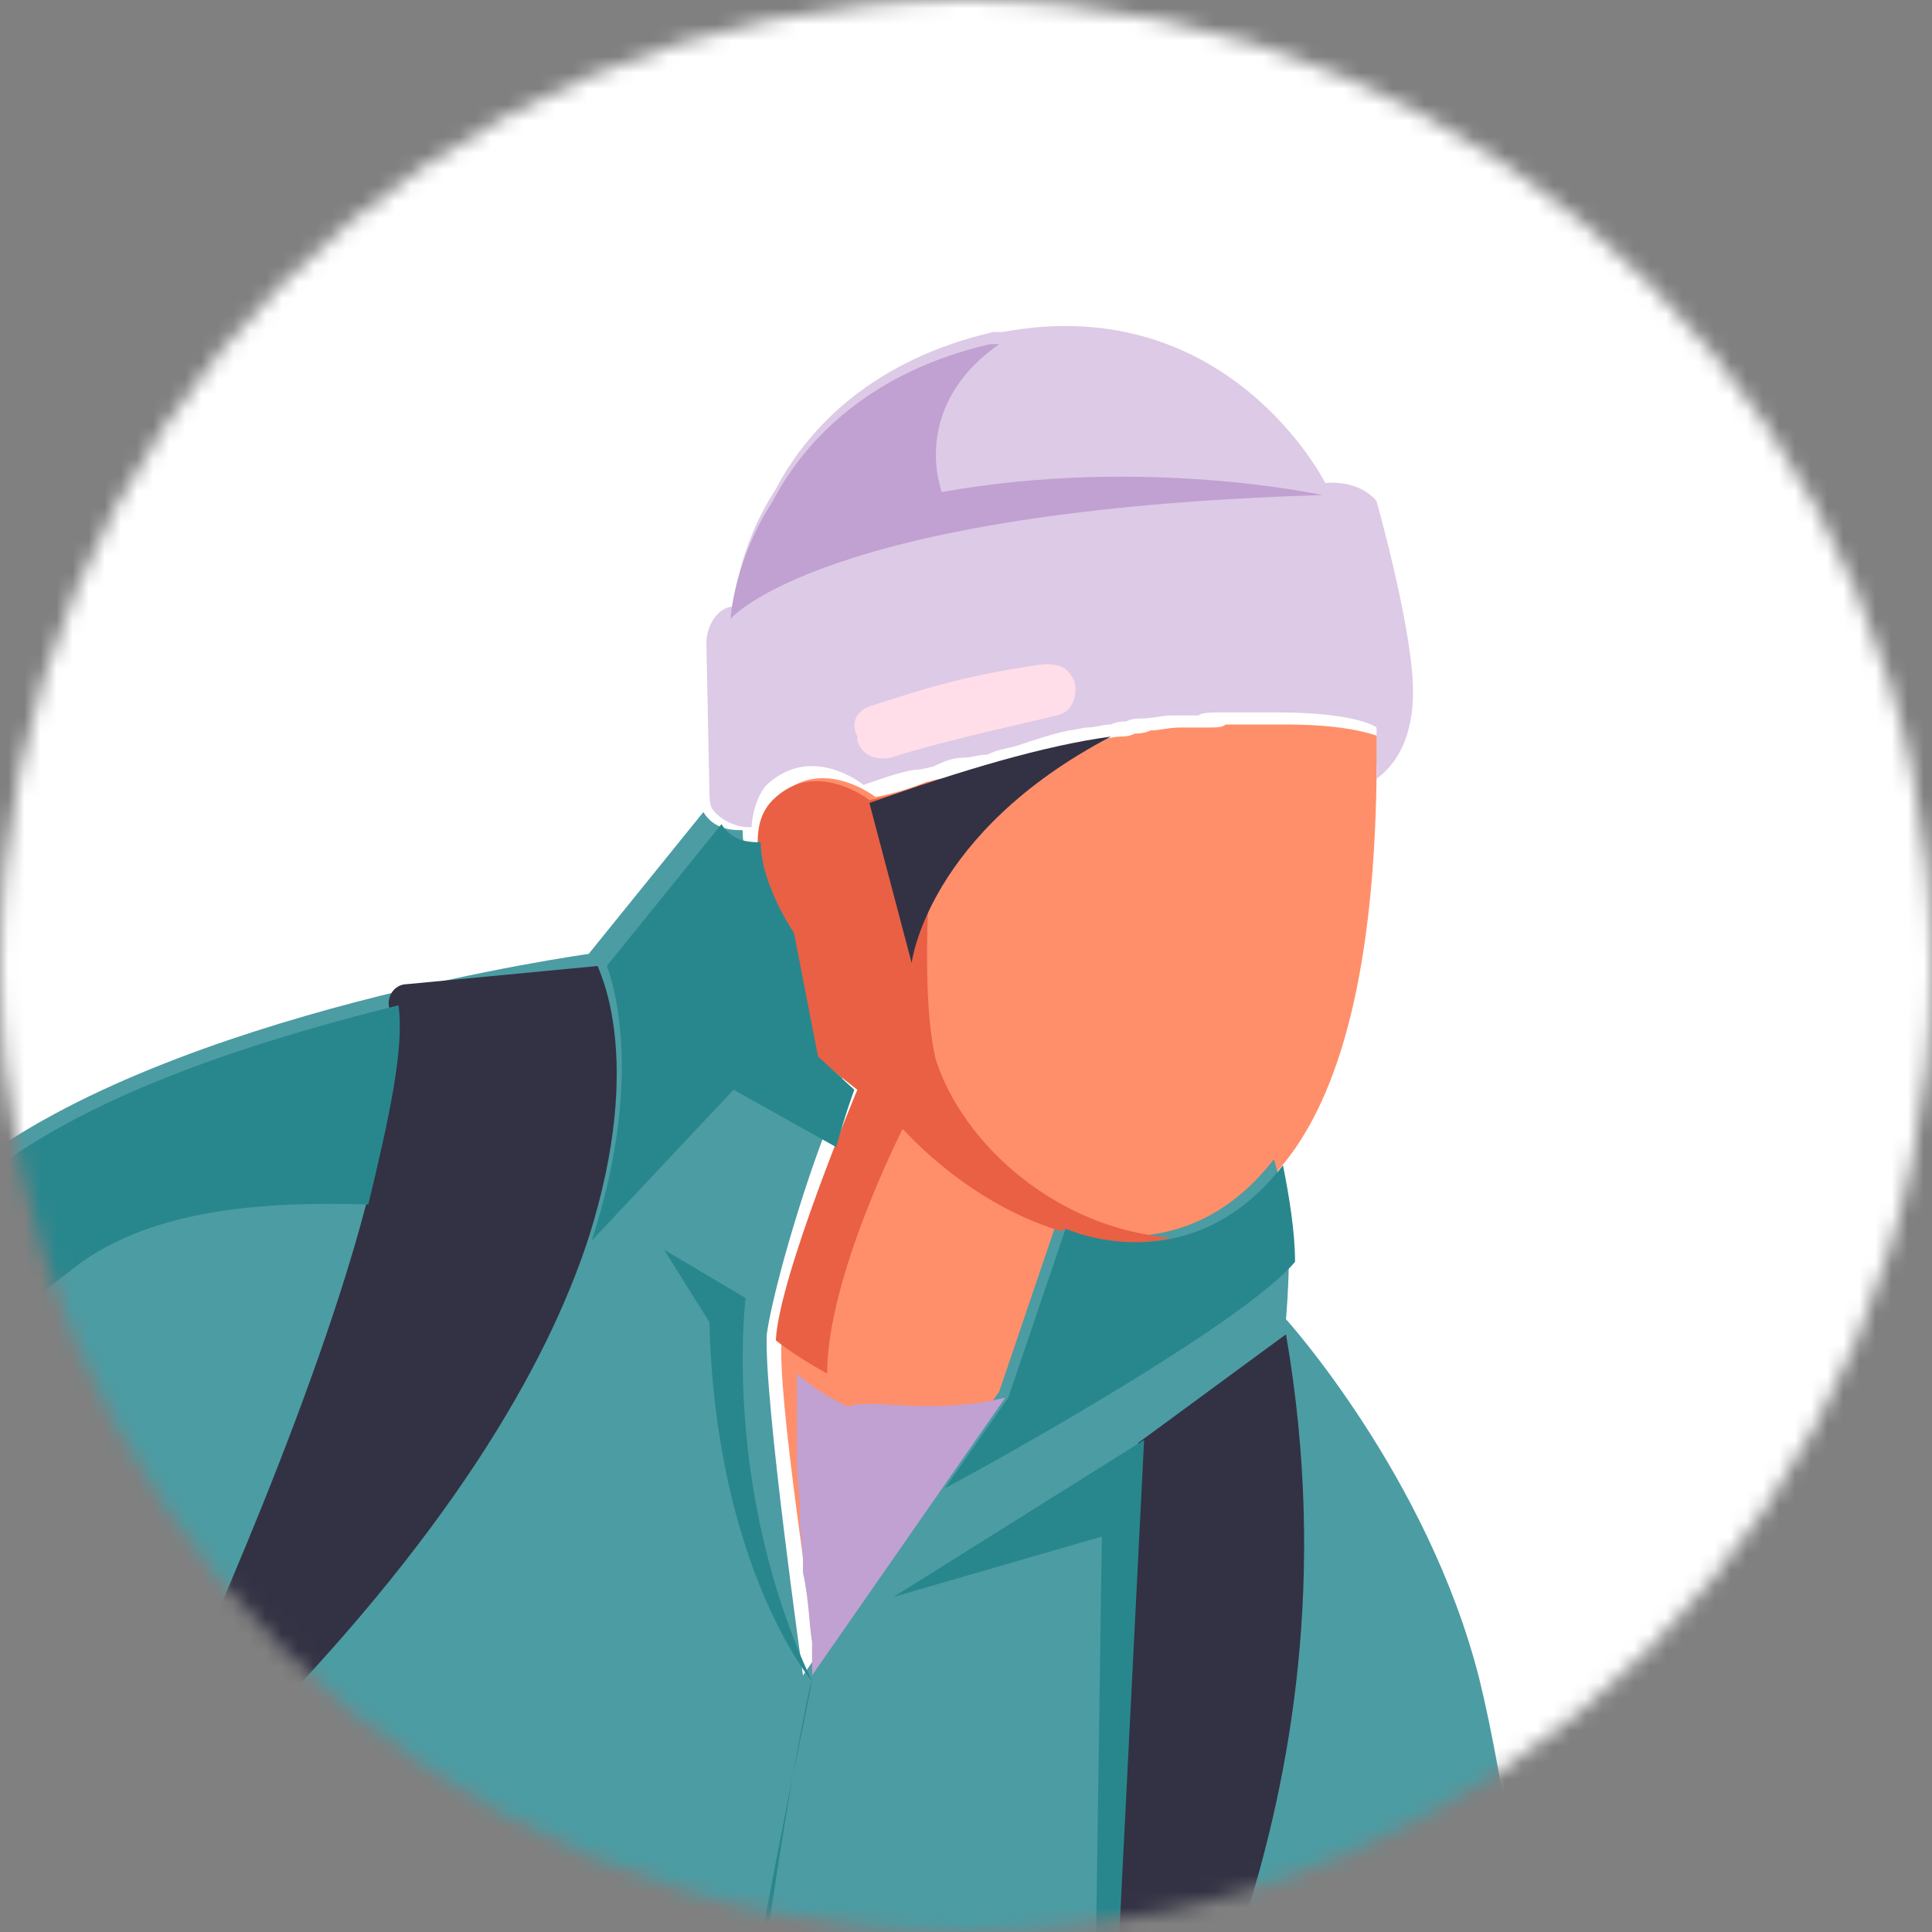 <svg width="120" height="120" viewBox="0 0 120 120" fill="none" xmlns="http://www.w3.org/2000/svg">
<rect x="0" y="0" width="120" height="120" fill="#808080" stroke="none"/>
<mask id="mask0_467_19162" style="mask-type:alpha" maskUnits="userSpaceOnUse" x="0" y="0" width="120" height="120">
<circle cx="60" cy="60" r="60" fill="#C4C4C4"/>
</mask>
<g mask="url(#mask0_467_19162)">
<path d="M310.875 -61.688H-136.5V546H310.875V-61.688Z" fill="white"/>
<path d="M85.5 48.375C85.312 61.312 82.875 68.625 79.5 72.562C77.438 75.187 75.188 76.5 72.75 76.687C68.813 77.625 66 76.125 66 76.125V76.312L62.812 86.625L50.812 103.875C50.812 103.875 50.812 103.875 50.812 103.687C50.625 101.437 48.188 86.437 48.563 83.062C48.75 79.125 53.625 67.5 53.625 67.5L51 65.437L49.5 57.75C49.5 57.75 47.438 54.75 47.438 52.125C47.438 51.187 47.625 50.25 48.375 49.5C51 46.875 54.375 49.5 54.375 49.5C55.5 49.312 56.625 48.937 57.562 48.562C57.75 48.562 58.125 48.375 58.5 48.375C59.062 48.187 59.625 48.187 60.375 47.812C60.937 47.812 61.312 47.625 61.875 47.625C62.438 47.437 63 47.437 63.75 47.062C64.875 46.875 65.812 46.5 66.937 46.125C67.125 46.125 67.875 45.937 68.063 45.937C68.625 45.937 69.188 45.75 69.562 45.75C69.75 45.75 70.125 45.75 70.5 45.562C70.688 45.562 71.062 45.562 71.438 45.375C72 45.375 72.562 45.187 73.312 45.187C73.5 45.187 73.875 45.187 74.25 45.187H74.437C74.625 45.187 74.625 45.187 75 45.187C75.562 45.187 75.938 45.187 76.125 45C76.312 45 76.688 45 76.688 45C77.25 45 77.625 45 78.187 45C78.375 45 78.375 45 78.75 45C78.938 45 79.312 45 79.688 45H79.875C84.562 45 86.063 45.937 86.063 45.937C85.5 46.312 85.5 47.437 85.5 48.375Z" fill="#FF8F6A"/>
<path d="M85.5 48.375C85.5 47.25 85.5 46.312 85.5 45.188C85.5 45.188 84.375 44.25 79.313 44.25H79.125C78.938 44.25 78.562 44.25 78.188 44.25C78.188 44.25 78 44.25 77.625 44.25C77.063 44.25 76.688 44.25 76.125 44.25C75.938 44.25 75.563 44.25 75.563 44.25C75.375 44.25 74.625 44.25 74.438 44.438C74.25 44.438 74.25 44.438 73.875 44.438H73.688C73.5 44.438 73.125 44.438 72.75 44.438C72.188 44.438 71.625 44.625 70.875 44.625C70.688 44.625 70.313 44.625 69.938 44.812C69.75 44.812 69.375 44.812 69 45C68.438 45 68.063 45.188 67.5 45.188C67.313 45.188 66.563 45.375 66.375 45.375C65.438 45.562 64.312 45.938 63.188 46.312C62.625 46.5 62.062 46.5 61.312 46.875C60.75 46.875 60.375 47.062 59.813 47.062C59.25 47.062 58.688 47.25 57.938 47.625C57.75 47.625 57.375 47.812 56.813 47.812C55.688 48 54.75 48.375 53.625 48.75C53.625 48.75 50.438 46.125 47.625 48.75C47.063 49.312 46.688 50.625 46.688 51.375C46.688 51.375 46.688 51.375 46.5 51.375C45.563 51.375 44.625 50.812 44.25 50.25C44.062 50.062 44.063 49.312 44.063 49.125L43.875 39.938C43.875 39 44.438 37.875 45.375 37.688C45.375 37.688 45.375 37.688 45.563 37.688C45.563 37.688 45.75 34.125 48.188 30.375C50.25 26.438 54.375 22.312 61.688 20.625C61.875 20.625 61.875 20.625 62.25 20.625C76.312 18 82.313 30 82.313 30C84.563 29.812 85.5 31.125 85.5 31.125C85.5 31.125 87.563 38.438 87.75 42.375C87.938 46.312 86.25 47.812 85.5 48.375Z" fill="#DDCAE6"/>
<path d="M114.188 205.313L109.875 206.438L100.687 208.688L96.375 209.813L94.875 210L87.188 198.75C79.5 187.5 73.313 175.5 68.438 162.938C68.25 162 67.5 161.063 67.313 159.938C67.125 168.375 65.25 176.625 63.188 183.375C61.125 190.125 58.5 195.75 57 198.938C57 199.125 56.812 199.5 56.438 199.875C55.5 201 54.375 201.938 52.875 202.125C52.688 202.125 52.312 202.125 51.938 202.125C16.125 202.688 -19.5 187.5 -19.5 187.5C-21.562 185.438 -24.562 183.563 -21.562 168.938C-19.687 160.125 -15.938 150.188 -12.75 143.438C-10.875 139.313 -9.562 136.313 -9.187 135.75C-14.25 142.5 -18 149.813 -21 156.563C-21.562 158.063 -22.125 159.563 -22.875 160.875C-23.437 162 -23.812 163.125 -24 164.438C-24.562 165.938 -25.125 167.625 -25.5 168.75C-27.562 175.5 -28.5 180 -28.5 180H-48.187C-49.125 176.438 -49.687 172.688 -49.687 168.75C-49.687 167.25 -49.687 165.75 -49.687 164.438C-49.687 163.313 -49.688 162.188 -49.5 160.875C-49.5 159.375 -49.312 157.875 -48.937 156.563C-43.312 120.375 -12.187 80.438 -1.875 72.562C10.688 62.812 36.563 59.25 36.563 59.25L43.688 50.438C44.25 51.375 45.188 51.562 45.938 51.562C45.938 51.562 45.938 51.562 46.125 51.562C46.125 54.188 48.188 57.188 48.188 57.188L49.688 64.875L52.313 66.938C52.313 66.938 51.75 68.438 51.188 70.5C49.688 74.438 48 80.25 47.625 82.875C47.438 86.812 49.875 104.063 49.875 104.063L58.125 92.062L62.062 86.438L65.625 75.938C65.625 75.938 73.312 79.5 79.125 72C79.688 73.875 80.062 75.938 80.062 77.625C80.062 79.875 79.875 81.938 79.875 81.938C79.875 81.938 88.688 91.688 91.875 104.25C93.375 110.25 95.438 123.938 96.938 137.438C99.562 159.188 104.625 180.375 112.5 200.625L114.188 205.313Z" fill="#4C9CA3"/>
<path d="M62.438 86.812L50.438 104.062C50.438 104.062 50.438 104.062 50.438 103.875V103.687V103.5C50.438 103.5 50.438 103.5 50.438 103.312C50.438 103.312 50.438 103.312 50.438 103.125C50.438 102.937 50.438 102.562 50.438 102.187V102C50.25 100.875 50.25 99.375 49.875 97.687C49.875 97.5 49.875 97.5 49.875 97.125C49.875 96.187 49.688 95.25 49.688 94.5C49.688 94.312 49.688 94.312 49.688 93.937C49.688 92.812 49.5 91.875 49.5 90.75V90.562V90.375V90.187V90V89.812C49.5 89.625 49.5 89.25 49.5 89.25C49.5 89.062 49.5 89.062 49.5 88.687C49.5 88.125 49.5 87.75 49.5 87.187V87C49.5 86.812 49.5 86.812 49.5 86.437C49.5 86.25 49.5 85.875 49.5 85.5C49.5 85.312 49.5 85.312 49.5 85.312C49.5 85.312 50.625 86.437 52.688 87.375C54 86.812 57.75 87.937 62.438 86.812Z" fill="#C0A1D1"/>
<path d="M72.75 76.875C68.813 77.813 66 76.313 66 76.313V76.5C62.812 75.563 59.25 73.5 56.063 70.125C56.063 70.125 51.375 79.313 51.375 85.313C49.313 84.188 48.188 83.25 48.188 83.25C48.375 79.313 53.25 67.688 53.25 67.688L50.625 65.625L49.125 57.938C49.125 57.938 47.062 54.938 47.062 52.313C47.062 51.375 47.25 50.438 48 49.688C50.625 47.063 54 49.688 54 49.688C55.125 49.5 56.25 49.125 57.188 48.75C57.375 48.75 57.75 48.563 58.125 48.563C57.938 51.75 57 61.125 58.125 65.813C59.812 71.063 65.625 76.313 72.75 76.875Z" fill="#EA6044"/>
<path d="M69 45.75C57.563 51.75 56.625 59.812 56.625 59.812L54 49.875C59.813 47.812 64.875 46.312 69 45.75Z" fill="#323244"/>
<path d="M82.125 30.75C51 31.688 45.375 38.438 45.375 38.438C45.375 38.438 45.562 34.875 48 31.125C50.062 27.188 54.188 23.062 61.5 21.375C61.688 21.375 61.688 21.375 62.062 21.375C56.438 25.312 58.5 30.562 58.5 30.562C71.062 28.312 82.125 30.75 82.125 30.75Z" fill="#C0A1D1"/>
<path d="M36.563 76.875C33.938 84.937 27.75 95.625 14.813 108.562L-12.187 143.812C-10.312 139.687 -9 136.687 -8.625 136.125L10.688 106.5C10.688 106.5 19.125 88.5 22.688 75C24.188 69.75 24.938 65.25 24.188 62.625C24 62.062 24.375 61.125 25.313 61.125L37.125 60C37.125 60.187 40.125 65.625 36.563 76.875Z" fill="#323244"/>
<path d="M77.438 118.875C75.938 123.187 74.438 126.562 73.5 128.625C72.938 129.75 72.375 130.687 72.375 130.687L68.438 163.5C68.25 162.562 67.5 161.625 67.313 160.5L68.438 130.125L70.688 89.625L79.875 82.875C82.5 98.062 80.063 110.437 77.438 118.875Z" fill="#323244"/>
<path d="M80.438 78.375C77.438 81.938 63.938 89.625 58.688 92.438L62.625 86.812L66.188 76.312C66.188 76.312 73.875 79.875 79.688 72.375C80.062 74.25 80.438 76.5 80.438 78.375Z" fill="#28878D"/>
<path d="M71.063 89.437L55.5 99.187L68.438 95.437L67.5 160.312L71.063 89.437Z" fill="#28878D"/>
<path d="M50.438 104.25C49.875 106.313 45.188 130.125 43.688 163.125C42.563 189 36 198.75 32.813 201.937C30.938 201.75 28.875 201.375 27.188 201C30.375 198.75 39.562 189.187 41.625 162.187C44.25 131.062 50.25 106.313 50.438 104.25Z" fill="#28878D"/>
<path d="M22.875 74.812C16.5 74.625 9 75 4.125 79.125C-7.125 87.375 -53.812 140.25 -42.937 180.75H-47.25C-57.75 140.437 -13.5 82.5 -0.75 72.938C6 67.688 16.5 64.5 24.75 62.438C25.125 65.062 24.188 69.375 22.875 74.812Z" fill="#28878D"/>
<path d="M53.063 67.688C53.063 67.688 52.5 69.188 51.938 71.25L45.563 67.688L36.75 77.062C40.312 66.188 37.688 60 37.688 60L44.813 51.188C45.375 52.125 46.312 52.312 47.062 52.312C47.062 52.312 47.062 52.312 47.25 52.312C47.25 54.938 49.313 57.938 49.313 57.938L50.812 65.625L53.063 67.688Z" fill="#28878D"/>
<path d="M57 200.25C56.062 201.375 54.937 202.313 53.437 202.5C53.25 202.5 52.875 202.5 52.5 202.5C16.687 203.063 -18.938 187.875 -18.938 187.875C-21 185.813 -24 183.938 -21 169.313C-19.125 160.5 -15.375 150.563 -12.188 143.813L14.812 108.562C14.625 109.5 -15.188 169.5 -5.438 187.875C-5.625 187.875 21 198.75 57 200.25Z" fill="#28878D"/>
<path d="M41.25 77.625L46.312 80.625C46.312 80.625 44.813 92.438 50.438 104.438C50.438 104.438 44.438 97.312 44.063 82.125L41.25 77.625Z" fill="#28878D"/>
<path d="M78.938 161.25C75 148.875 73.875 134.25 73.688 128.437C74.625 126.375 76.313 123.187 77.625 118.688C76.688 132.187 78.938 161.25 78.938 161.25Z" fill="#28878D"/>
<path d="M54 43.875C55.875 43.312 59.25 42 64.875 41.25C65.812 41.25 66.375 41.437 66.75 42.375C66.938 43.312 66.563 44.25 65.625 44.437C63.375 45 58.875 45.937 55.313 47.062C54.375 47.25 53.438 46.875 53.25 45.937V45.75C52.875 45 53.063 44.25 54 43.875Z" fill="#FFDEE9"/>
</g>
</svg>

